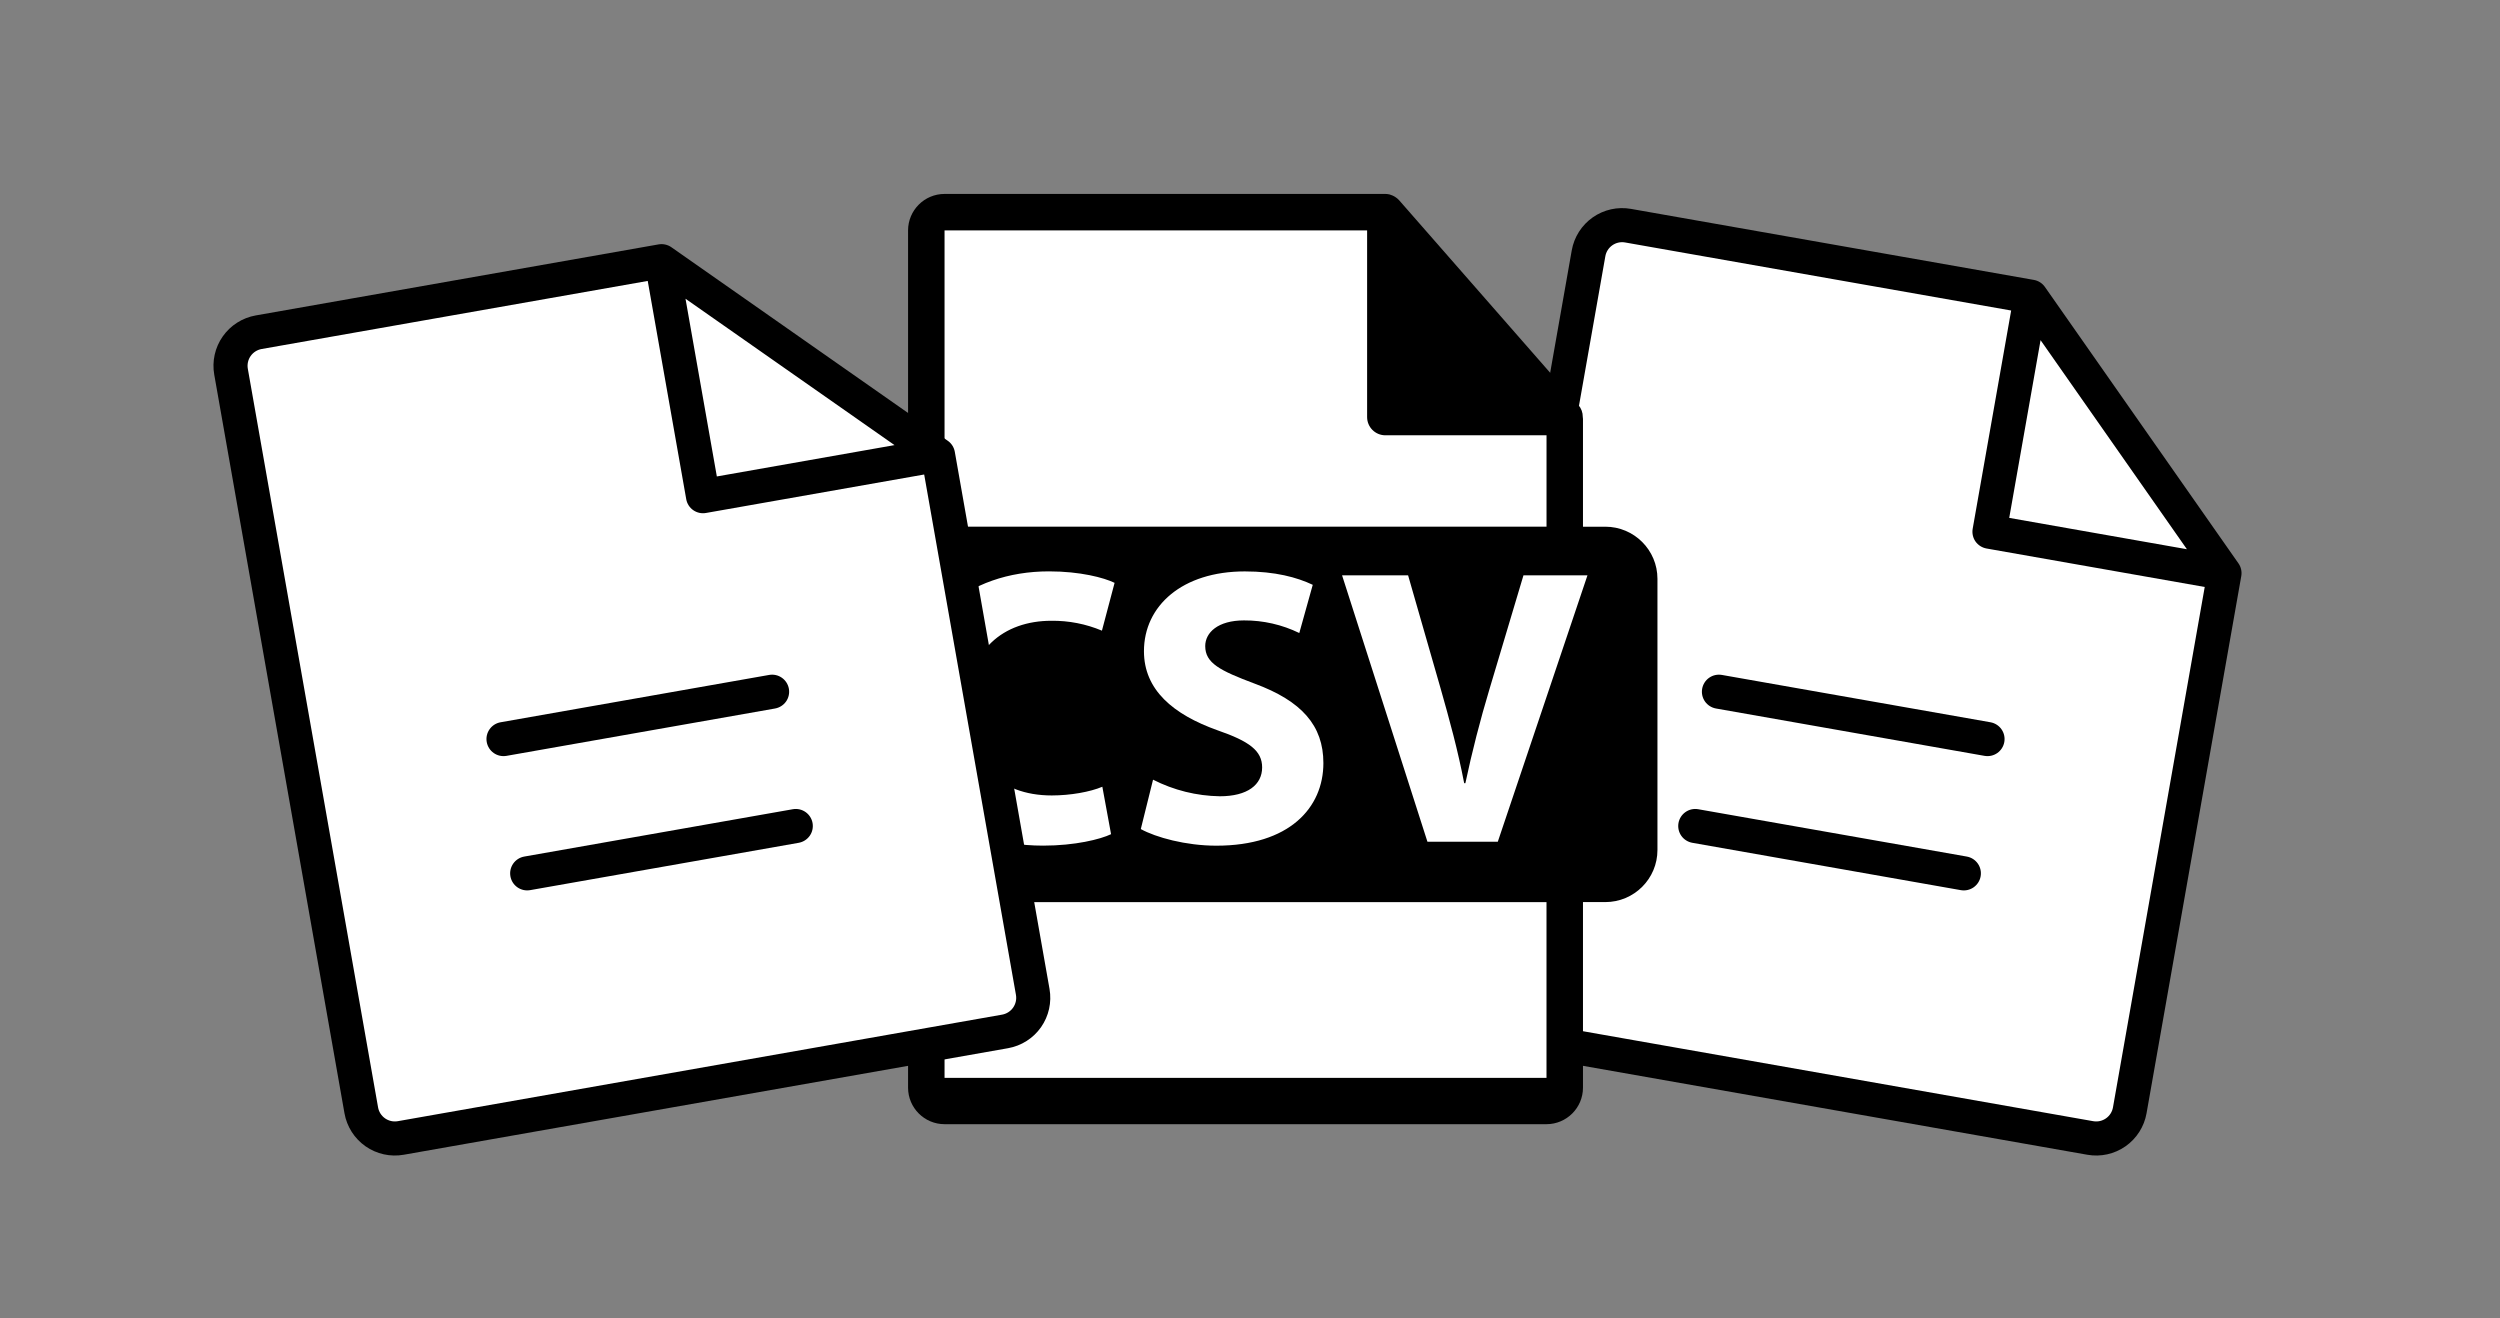 <svg width="110" height="58" viewBox="0 0 110 58" fill="none" xmlns="http://www.w3.org/2000/svg">
<rect x="0" y="0" width="110" height="58" fill="#808080" stroke="none"/>
<path d="M70.07 10.161L89.766 13.634L97.385 25.132L93.044 49.752L64.484 44.716L70.07 10.161Z" fill="white"/>
<path d="M98.492 24.788L89.975 12.624C89.918 12.544 89.847 12.475 89.763 12.422C89.68 12.369 89.588 12.333 89.49 12.316L71.764 9.191C71.176 9.087 70.572 9.221 70.083 9.563C69.594 9.906 69.261 10.428 69.157 11.016L63.427 43.514C63.323 44.102 63.457 44.707 63.8 45.196C64.142 45.684 64.664 46.017 65.252 46.121L91.842 50.809C92.43 50.913 93.034 50.779 93.523 50.437C94.012 50.094 94.345 49.572 94.448 48.984L98.616 25.349C98.633 25.252 98.631 25.152 98.61 25.056C98.589 24.96 98.549 24.869 98.492 24.788ZM89.785 14.967L96.224 24.166L88.406 22.787L89.785 14.967ZM92.102 49.332L65.513 44.644C65.317 44.609 65.142 44.498 65.028 44.335C64.914 44.172 64.87 43.971 64.904 43.775L70.635 11.276C70.669 11.08 70.78 10.906 70.943 10.792C71.106 10.678 71.308 10.633 71.503 10.668L88.491 13.663L86.798 23.265C86.764 23.461 86.808 23.663 86.922 23.826C87.037 23.988 87.211 24.099 87.407 24.134L97.008 25.827L92.971 48.724C92.937 48.92 92.826 49.094 92.663 49.208C92.5 49.322 92.298 49.367 92.102 49.332ZM88.19 32.649C88.155 32.845 88.044 33.019 87.882 33.133C87.719 33.248 87.517 33.292 87.321 33.258L75.503 31.174C75.308 31.139 75.133 31.028 75.019 30.866C74.905 30.703 74.86 30.501 74.895 30.305C74.93 30.109 75.04 29.935 75.203 29.821C75.366 29.707 75.568 29.662 75.764 29.697L87.582 31.78C87.777 31.815 87.952 31.926 88.066 32.089C88.18 32.252 88.224 32.453 88.19 32.649ZM87.148 38.558C87.114 38.754 87.002 38.928 86.84 39.042C86.677 39.156 86.475 39.201 86.279 39.167L74.462 37.083C74.266 37.048 74.091 36.937 73.977 36.774C73.863 36.611 73.819 36.41 73.853 36.214C73.888 36.018 73.999 35.844 74.162 35.73C74.325 35.616 74.526 35.571 74.722 35.606L86.54 37.689C86.736 37.724 86.91 37.835 87.024 37.998C87.138 38.161 87.183 38.362 87.148 38.558Z" fill="black"/>
<path d="M41.303 9.5H60.803L68.303 19L69.303 24L71.303 25V37L68.303 39.5V48H41.303L40.303 38L38.303 31L40.303 25L41.303 9.5Z" fill="white"/>
<path d="M70.634 23.175H69.651V18.432C69.65 18.402 69.647 18.372 69.642 18.343C69.644 18.152 69.576 17.967 69.451 17.823L61.56 8.809L61.554 8.803C61.507 8.752 61.453 8.707 61.395 8.67L61.342 8.638C61.292 8.61 61.239 8.587 61.184 8.571L61.141 8.556C61.081 8.541 61.019 8.534 60.957 8.533H41.56C40.674 8.533 39.955 9.254 39.955 10.138V23.174H38.972C37.705 23.174 36.678 24.201 36.678 25.468V37.398C36.678 38.664 37.706 39.692 38.972 39.692H39.955V47.859C39.955 48.743 40.674 49.464 41.56 49.464H68.046C68.93 49.464 69.651 48.743 69.651 47.859V39.692H70.634C71.9 39.692 72.928 38.666 72.928 37.398V25.468C72.928 24.202 71.901 23.175 70.634 23.175ZM41.56 10.138H60.153V18.351C60.153 18.795 60.513 19.153 60.957 19.153H68.047V23.174H41.56V10.138ZM53.569 32.132C51.62 31.436 50.334 30.357 50.334 28.653C50.334 26.654 52.022 25.142 54.77 25.142C56.109 25.142 57.065 25.402 57.761 25.732L57.169 27.853C56.411 27.484 55.578 27.294 54.735 27.298C53.586 27.298 53.03 27.836 53.03 28.427C53.03 29.175 53.672 29.505 55.203 30.079C57.274 30.844 58.229 31.922 58.229 33.575C58.229 35.541 56.734 37.21 53.517 37.21C52.177 37.21 50.856 36.844 50.195 36.479L50.734 34.306C51.645 34.77 52.65 35.02 53.672 35.036C54.89 35.036 55.534 34.53 55.534 33.766C55.534 33.035 54.978 32.619 53.569 32.132ZM39.756 31.332C39.756 27.348 42.608 25.14 46.155 25.14C47.53 25.14 48.572 25.417 49.042 25.645L48.485 27.749C47.781 27.453 47.023 27.305 46.26 27.314C44.173 27.314 42.539 28.582 42.539 31.191C42.539 33.521 43.929 35 46.277 35C47.095 35 47.965 34.845 48.503 34.617L48.887 36.704C48.417 36.929 47.303 37.208 45.896 37.208C41.843 37.21 39.756 34.671 39.756 31.332ZM68.046 47.427H41.56V39.694H68.046V47.427ZM65.903 37.036H62.807L59.051 25.314H61.956L63.381 30.272C63.78 31.68 64.145 33.002 64.424 34.462H64.476C64.772 33.069 65.126 31.688 65.536 30.324L67.032 25.316H69.848L65.903 37.036Z" fill="black"/>
<path d="M9.992 15.371L29.688 11.898L40.78 20.096L45.121 44.716L16.562 49.752L9.992 15.371Z" fill="white"/>
<path d="M41.703 19.395L29.539 10.877C29.459 10.821 29.367 10.781 29.271 10.76C29.175 10.738 29.076 10.736 28.979 10.753L11.252 13.879C10.665 13.983 10.142 14.316 9.8 14.804C9.457 15.293 9.323 15.898 9.427 16.486L15.157 48.984C15.261 49.572 15.594 50.094 16.083 50.437C16.572 50.779 17.176 50.913 17.764 50.809L44.354 46.121C44.941 46.017 45.464 45.684 45.806 45.196C46.148 44.707 46.282 44.102 46.179 43.514L42.011 19.879C41.994 19.782 41.958 19.689 41.905 19.606C41.852 19.523 41.784 19.451 41.703 19.395ZM30.162 13.144L39.359 19.585L31.541 20.964L30.162 13.144ZM44.093 44.644L17.503 49.332C17.308 49.367 17.106 49.322 16.943 49.208C16.78 49.094 16.669 48.92 16.635 48.724L10.904 16.225C10.87 16.029 10.914 15.828 11.028 15.665C11.143 15.502 11.317 15.391 11.513 15.356L28.5 12.361L30.194 21.963C30.228 22.159 30.339 22.333 30.502 22.447C30.665 22.561 30.867 22.606 31.062 22.571L40.664 20.878L44.702 43.775C44.736 43.971 44.691 44.172 44.577 44.335C44.463 44.498 44.289 44.609 44.093 44.644ZM34.711 30.305C34.745 30.501 34.701 30.703 34.587 30.866C34.472 31.028 34.298 31.139 34.102 31.174L22.285 33.258C22.089 33.292 21.887 33.248 21.724 33.133C21.561 33.019 21.451 32.845 21.416 32.649C21.381 32.453 21.426 32.252 21.54 32.089C21.654 31.926 21.828 31.815 22.024 31.78L33.842 29.697C34.038 29.662 34.239 29.707 34.402 29.821C34.565 29.935 34.676 30.109 34.711 30.305ZM35.753 36.214C35.787 36.41 35.743 36.611 35.629 36.774C35.514 36.937 35.34 37.048 35.144 37.083L23.327 39.166C23.131 39.201 22.929 39.156 22.766 39.042C22.603 38.928 22.492 38.754 22.458 38.558C22.423 38.362 22.468 38.161 22.582 37.998C22.696 37.835 22.87 37.724 23.066 37.689L34.884 35.606C35.08 35.571 35.281 35.616 35.444 35.73C35.607 35.844 35.718 36.018 35.753 36.214Z" fill="black"/>
</svg>
